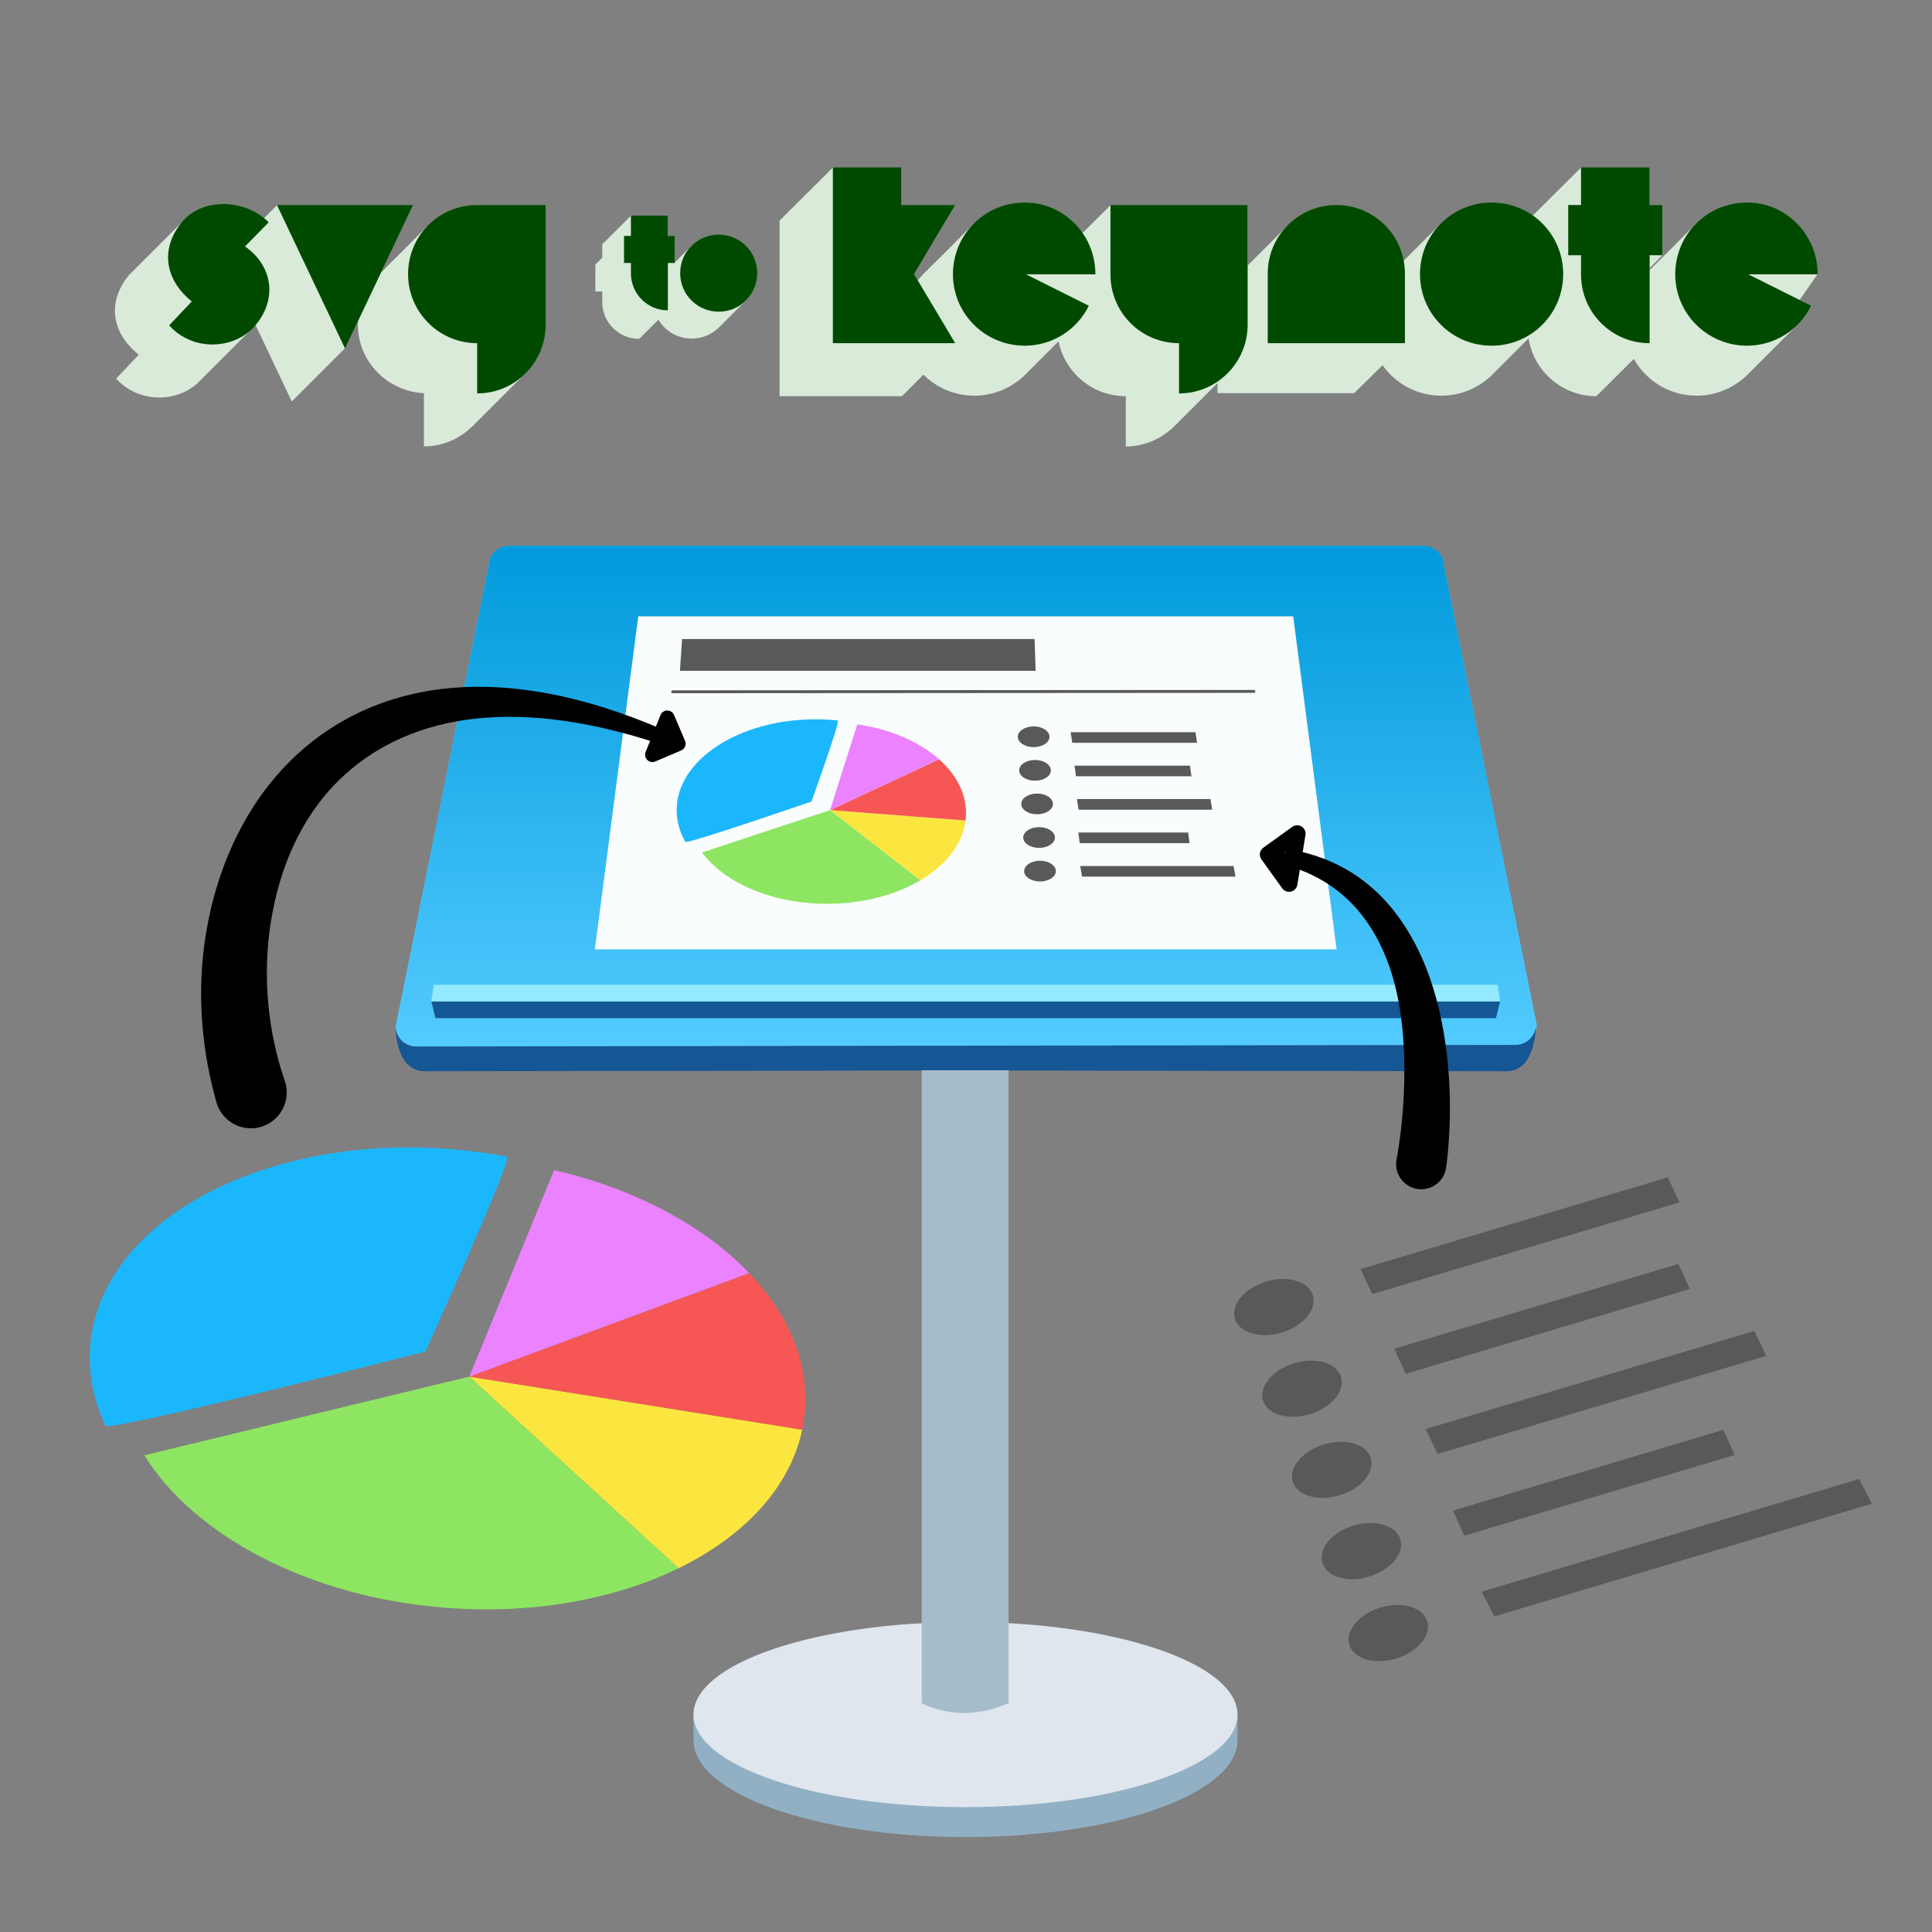 <?xml version="1.0" encoding="UTF-8" standalone="no"?>
<!DOCTYPE svg PUBLIC "-//W3C//DTD SVG 1.1//EN" "http://www.w3.org/Graphics/SVG/1.1/DTD/svg11.dtd">
<svg width="100%" height="100%" viewBox="0 0 1000 1000" version="1.1" xmlns="http://www.w3.org/2000/svg" xmlns:xlink="http://www.w3.org/1999/xlink" xml:space="preserve" xmlns:serif="http://www.serif.com/" style="fill-rule:evenodd;clip-rule:evenodd;stroke-linejoin:round;stroke-miterlimit:2;">
    <rect x="0" y="0" width="1000" height="1000" fill="#808080" stroke="none"/>
    <g transform="matrix(1,0,0,1,0,-653)">
        <g id="Artboard2" transform="matrix(1.616,0,0,1.616,0,-402.648)">
            <rect x="0" y="653.436" width="618.99" height="618.99" style="fill:none;"/>
            <g transform="matrix(0.927,0,0,0.927,-69.607,825.029)">
                <g transform="matrix(1.027,0,0,1,3.79,-1.719)">
                    <path d="M555.233,12.039C555.233,8.154 552.16,5 548.376,5L240.662,5C236.877,5 233.805,8.154 233.805,12.039L202.595,170.961C202.595,174.846 205.667,178 209.452,178L579.548,177.459C583.333,177.459 586.405,174.305 586.405,170.42L555.233,12.039Z" style="fill:rgb(83,203,255);"/>
                </g>
                <g transform="matrix(1.027,0,0,1,3.79,-1.719)">
                    <path d="M555.233,12.039C555.233,8.154 552.16,5 548.376,5L240.662,5C236.877,5 233.805,8.154 233.805,12.039L202.595,170.961C202.595,174.846 205.667,178 209.452,178L579.548,177.459C583.333,177.459 586.405,174.305 586.405,170.42L555.233,12.039Z" style="fill:url(#_Linear1);"/>
                </g>
                <g transform="matrix(1,0,0,1,0.764,0.281)">
                    <path d="M597.935,175.459C601.82,175.459 605,172.305 605,168.42C605,172.305 603.85,184.541 594.966,184.541L405.69,184.276L221.034,184.541C212.15,184.541 211,172.846 211,168.961C211,172.846 214.154,176 218.039,176L597.935,175.459Z" style="fill:rgb(21,86,148);"/>
                </g>
                <g transform="matrix(1.056,0,0,0.944,-23.214,15.196)">
                    <path d="M320,414.735L498,414.735L498,424.5C498,444.093 458.12,460 409,460C359.88,460 320,444.093 320,424.5L320,414.735Z" style="fill:rgb(145,176,196);"/>
                </g>
                <g transform="matrix(1.056,0,0,0.901,-23.214,24.633)">
                    <ellipse cx="409" cy="424.5" rx="89" ry="35.5" style="fill:rgb(223,230,238);"/>
                </g>
                <g transform="matrix(1.034,0,0,1.655,-12.788,-182.694)">
                    <path d="M422,221.868L393,221.868L393,354C402.252,356.749 411.921,356.727 422,354L422,221.868Z" style="fill:rgb(165,188,202);"/>
                </g>
                <g transform="matrix(1,0,0,1,0.764,0.281)">
                    <path d="M592.645,160.43L591.207,166.194L224.793,166.194L223.355,160.43L592.645,160.43Z" style="fill:rgb(21,86,148);"/>
                </g>
                <g transform="matrix(1,0,0,1,0.764,0.281)">
                    <path d="M592.645,160.43L223.355,160.43L224.182,154.667L591.818,154.667L592.645,160.43Z" style="fill:rgb(148,234,255);"/>
                </g>
                <g transform="matrix(1,0,0,1,0.764,0.281)">
                    <path d="M279.859,142.427L294.851,27.36L521.149,27.36L536.141,142.427L279.859,142.427Z" style="fill:rgb(250,253,253);"/>
                </g>
                <g>
                    <g transform="matrix(1,0,0,1,0.764,0.281)">
                        <path d="M306.728,53.43L507.569,53.3" style="fill:none;"/>
                    </g>
                    <g transform="matrix(1,0,0,1,0.764,0.281)">
                        <path d="M306.728,53.93L507.569,53.8C507.845,53.8 508.069,53.576 508.069,53.3C508.069,53.024 507.844,52.8 507.568,52.8L306.727,52.93C306.451,52.93 306.228,53.154 306.228,53.43C306.228,53.706 306.452,53.93 306.728,53.93Z" style="fill:rgb(89,89,89);"/>
                    </g>
                    <g transform="matrix(0.925,0,0,0.915,35.427,18.464)">
                        <path d="M487.374,66.411L444.249,66.411L444.801,70.425L487.925,70.425L487.374,66.411Z" style="fill:rgb(89,89,89);"/>
                    </g>
                    <g transform="matrix(1.07,0,0,0.915,-28.157,30.021)">
                        <path d="M487.374,66.411L444.249,66.411L444.801,70.425L487.925,70.425L487.374,66.411Z" style="fill:rgb(89,89,89);"/>
                    </g>
                    <g transform="matrix(0.88,0,0,0.915,56.726,41.579)">
                        <path d="M487.374,66.411L444.249,66.411L444.801,70.425L487.925,70.425L487.374,66.411Z" style="fill:rgb(89,89,89);"/>
                    </g>
                    <g transform="matrix(1.229,0,0,0.915,-97.683,53.137)">
                        <path d="M487.374,66.411L444.249,66.411L444.801,70.425L487.925,70.425L487.374,66.411Z" style="fill:rgb(89,89,89);"/>
                    </g>
                    <g transform="matrix(1,0,0,0.915,0.764,6.906)">
                        <path d="M487.374,66.411L444.249,66.411L444.801,70.425L487.925,70.425L487.374,66.411Z" style="fill:rgb(89,89,89);"/>
                    </g>
                    <g transform="matrix(2.802,0,0,2.737,-933.872,-146.279)">
                        <path d="M487.663,66.411L444.194,66.411L443.926,70.425L487.795,70.425L487.663,66.411Z" style="fill:rgb(89,89,89);"/>
                    </g>
                    <g transform="matrix(1.16,0,0,1.08,-68.447,-4.201)">
                        <ellipse cx="431.62" cy="68.019" rx="4.719" ry="3.319" style="fill:rgb(89,89,89);"/>
                    </g>
                    <g transform="matrix(1.16,0,0,1.08,-67.965,7.402)">
                        <ellipse cx="431.62" cy="68.019" rx="4.719" ry="3.319" style="fill:rgb(89,89,89);"/>
                    </g>
                    <g transform="matrix(1.16,0,0,1.08,-67.251,19.005)">
                        <ellipse cx="431.62" cy="68.019" rx="4.719" ry="3.319" style="fill:rgb(89,89,89);"/>
                    </g>
                    <g transform="matrix(1.16,0,0,1.08,-66.568,30.608)">
                        <ellipse cx="431.62" cy="68.019" rx="4.719" ry="3.319" style="fill:rgb(89,89,89);"/>
                    </g>
                    <g transform="matrix(1.16,0,0,1.08,-66.251,42.211)">
                        <ellipse cx="431.62" cy="68.019" rx="4.719" ry="3.319" style="fill:rgb(89,89,89);"/>
                    </g>
                </g>
                <g transform="matrix(1.489,0,0,1.045,-190.732,10.199)">
                    <path d="M367.769,50.742C369.534,50.742 371.267,50.875 372.955,51.13C373.567,51.222 366.833,77.928 366.833,77.928C366.833,77.928 337.911,92.128 337.562,91.255C336.253,87.989 335.538,84.456 335.538,80.768C335.538,64.196 349.98,50.742 367.769,50.742Z" style="fill:rgb(27,183,252);"/>
                </g>
                <g>
                    <g transform="matrix(1.489,0,0,1.045,-186.732,11.199)">
                        <path d="M368.441,79.811L389.436,102.989C383.711,107.837 376.107,110.793 367.769,110.793C354.998,110.793 343.951,103.858 338.736,93.814L368.441,79.811Z" style="fill:rgb(142,229,98);"/>
                    </g>
                    <g transform="matrix(1.489,0,0,1.045,-186.732,11.199)">
                        <path d="M368.441,79.811L399.892,83.238C399.208,91.047 395.311,98.014 389.436,102.989L368.441,79.811Z" style="fill:rgb(251,230,63);"/>
                    </g>
                    <g transform="matrix(1.489,0,0,1.045,-186.732,11.199)">
                        <path d="M368.441,79.811L393.75,63.005C397.678,67.98 400,74.123 400,80.768C400,81.6 399.964,82.424 399.892,83.238L368.441,79.811Z" style="fill:rgb(246,87,84);"/>
                    </g>
                    <g transform="matrix(1.489,0,0,1.045,-186.732,11.199)">
                        <path d="M368.441,79.811L374.772,51.454C382.51,53.054 389.205,57.248 393.75,63.005L368.441,79.811Z" style="fill:rgb(235,130,255);"/>
                    </g>
                </g>
            </g>
            <g transform="matrix(1,0,0,1,3.175,0)">
                <g transform="matrix(0.619,0,0,0.619,-258.295,538.979)">
                    <g transform="matrix(130,0,0,130,492.656,362.177)">
                        <path d="M0.392,-0.066C0.484,-0.168 0.47,-0.305 0.355,-0.385L0.449,-0.481C0.361,-0.572 0.19,-0.581 0.107,-0.484L-0.105,-0.272C-0.192,-0.168 -0.179,-0.044 -0.067,0.046L-0.157,0.141C-0.061,0.247 0.101,0.234 0.18,0.146L0.392,-0.066Z" style="fill:rgb(217,234,217);fill-rule:nonzero;"/>
                    </g>
                    <g transform="matrix(130,0,0,130,550.246,362.177)">
                        <path d="M0.311,0.02L0.581,-0.549L0.04,-0.549L-0.171,-0.338L0.099,0.232L0.311,0.02Z" style="fill:rgb(217,234,217);fill-rule:nonzero;"/>
                    </g>
                    <g transform="matrix(130,0,0,130,618.106,362.177)">
                        <path d="M-0.16,-0.074C-0.16,0.071 -0.044,0.192 0.103,0.199L0.103,0.411C0.178,0.411 0.246,0.38 0.296,0.331L0.508,0.119C0.559,0.067 0.588,-0.001 0.588,-0.073L0.588,-0.549L0.315,-0.549C0.24,-0.549 0.171,-0.52 0.12,-0.469L-0.08,-0.269C-0.13,-0.219 -0.16,-0.151 -0.16,-0.074Z" style="fill:rgb(217,234,217);fill-rule:nonzero;"/>
                    </g>
                    <g transform="matrix(70,0,0,70,732.246,345.177)">
                        <path d="M0.415,-0.549L0.364,-0.549L0.364,-0.699L0.091,-0.699L-0.121,-0.488L-0.121,-0.389L-0.172,-0.338L-0.172,-0.139L-0.121,-0.139L-0.121,-0.061C-0.121,0.088 0,0.211 0.152,0.211L0.364,-0L0.364,-0.299L0.415,-0.35L0.415,-0.549Z" style="fill:rgb(217,234,217);fill-rule:nonzero;"/>
                    </g>
                    <g transform="matrix(70,0,0,70,762.696,345.177)">
                        <path d="M-0.18,-0.075C-0.18,0.082 -0.053,0.209 0.105,0.209C0.184,0.209 0.255,0.177 0.307,0.126L0.507,-0.074C0.56,-0.128 0.589,-0.199 0.589,-0.275C0.589,-0.432 0.463,-0.559 0.305,-0.559C0.226,-0.559 0.155,-0.527 0.103,-0.476L-0.097,-0.276C-0.15,-0.222 -0.18,-0.151 -0.18,-0.075Z" style="fill:rgb(217,234,217);fill-rule:nonzero;"/>
                    </g>
                    <g transform="matrix(130,0,0,130,837.896,362.177)">
                        <path d="M0.526,-0.549L0.313,-0.549L0.313,-0.699L0.04,-0.699L-0.172,-0.488L-0.172,0.211L0.315,0.211L0.526,-0L0.362,-0.275L0.526,-0.549Z" style="fill:rgb(217,234,217);fill-rule:nonzero;"/>
                    </g>
                    <g transform="matrix(130,0,0,130,901.206,362.177)">
                        <path d="M-0.169,-0.074C-0.169,0.082 -0.042,0.209 0.117,0.209C0.191,0.209 0.264,0.179 0.318,0.126L0.518,-0.074C0.539,-0.096 0.557,-0.12 0.571,-0.148L0.526,-0.172L0.597,-0.274C0.597,-0.433 0.472,-0.559 0.317,-0.559C0.238,-0.559 0.166,-0.527 0.114,-0.476C0.08,-0.441 -0.051,-0.31 -0.086,-0.276C-0.139,-0.222 -0.169,-0.151 -0.169,-0.074Z" style="fill:rgb(217,234,217);fill-rule:nonzero;"/>
                    </g>
                    <g transform="matrix(130,0,0,130,981.546,362.177)">
                        <path d="M0.04,-0.549L-0.172,-0.338L-0.172,-0.061C-0.172,0.088 -0.051,0.211 0.101,0.211L0.101,0.411C0.176,0.411 0.244,0.38 0.294,0.331L0.506,0.119C0.557,0.067 0.586,-0.001 0.586,-0.073L0.586,-0.549L0.04,-0.549Z" style="fill:rgb(217,234,217);fill-rule:nonzero;"/>
                    </g>
                    <g transform="matrix(130,0,0,130,1062.93,362.177)">
                        <path d="M-0.16,0.199L0.384,0.199L0.586,-0L0.585,-0.277C0.584,-0.426 0.465,-0.549 0.313,-0.549C0.237,-0.549 0.169,-0.518 0.12,-0.469L-0.08,-0.269C-0.13,-0.22 -0.16,-0.152 -0.16,-0.077L-0.16,0.199Z" style="fill:rgb(217,234,217);fill-rule:nonzero;"/>
                    </g>
                    <g transform="matrix(130,0,0,130,1144.31,362.177)">
                        <path d="M-0.18,-0.075C-0.18,0.082 -0.053,0.209 0.105,0.209C0.184,0.209 0.255,0.177 0.307,0.126L0.507,-0.074C0.56,-0.128 0.589,-0.199 0.589,-0.275C0.589,-0.432 0.463,-0.559 0.305,-0.559C0.226,-0.559 0.155,-0.527 0.103,-0.476L-0.097,-0.276C-0.15,-0.222 -0.18,-0.151 -0.18,-0.075Z" style="fill:rgb(217,234,217);fill-rule:nonzero;"/>
                    </g>
                    <g transform="matrix(130,0,0,130,1218.41,362.177)">
                        <path d="M0.415,-0.549L0.364,-0.549L0.364,-0.699L0.091,-0.699L-0.121,-0.488L-0.121,-0.389L-0.172,-0.338L-0.172,-0.139L-0.121,-0.139L-0.121,-0.061C-0.121,0.088 0,0.211 0.152,0.211L0.364,-0L0.364,-0.299L0.415,-0.35L0.415,-0.549Z" style="fill:rgb(217,234,217);fill-rule:nonzero;"/>
                    </g>
                    <g transform="matrix(130,0,0,130,1274.96,362.177)">
                        <path d="M-0.169,-0.074C-0.169,0.082 -0.042,0.209 0.117,0.209C0.191,0.209 0.264,0.179 0.318,0.126L0.518,-0.074C0.539,-0.096 0.557,-0.12 0.571,-0.148L0.526,-0.172L0.597,-0.274C0.597,-0.433 0.472,-0.559 0.317,-0.559C0.238,-0.559 0.166,-0.527 0.114,-0.476C0.08,-0.441 -0.051,-0.31 -0.086,-0.276C-0.139,-0.222 -0.169,-0.151 -0.169,-0.074Z" style="fill:rgb(217,234,217);fill-rule:nonzero;"/>
                    </g>
                </g>
                <g transform="matrix(0.619,0,0,0.619,-258.295,538.979)">
                    <g transform="matrix(130,0,0,130,492.656,362.177)">
                        <path d="M0.392,-0.065C0.484,-0.167 0.471,-0.305 0.356,-0.385L0.45,-0.481C0.362,-0.573 0.19,-0.582 0.107,-0.485C0.02,-0.381 0.032,-0.257 0.144,-0.166L0.054,-0.071C0.15,0.036 0.313,0.023 0.392,-0.065Z" style="fill:rgb(0,74,0);fill-rule:nonzero;"/>
                    </g>
                    <g transform="matrix(130,0,0,130,550.246,362.177)">
                        <path d="M0.311,0.021L0.582,-0.55L0.04,-0.55L0.311,0.021Z" style="fill:rgb(0,74,0);fill-rule:nonzero;"/>
                    </g>
                    <g transform="matrix(130,0,0,130,618.106,362.177)">
                        <path d="M0.315,-0.55C0.162,-0.55 0.04,-0.428 0.04,-0.274C0.04,-0.125 0.162,-0 0.315,-0L0.315,0.2C0.466,0.2 0.588,0.077 0.588,-0.073L0.588,-0.55L0.315,-0.55Z" style="fill:rgb(0,74,0);fill-rule:nonzero;"/>
                    </g>
                    <g transform="matrix(70,0,0,70,732.246,345.177)">
                        <path d="M0.364,-0.55L0.364,-0.7L0.091,-0.7L0.091,-0.55L0.04,-0.55L0.04,-0.35L0.091,-0.35L0.091,-0.273C0.091,-0.123 0.212,-0 0.364,-0L0.364,-0.35L0.415,-0.35L0.415,-0.55L0.364,-0.55Z" style="fill:rgb(0,74,0);fill-rule:nonzero;"/>
                    </g>
                    <g transform="matrix(70,0,0,70,762.696,345.177)">
                        <path d="M0.305,0.01C0.463,0.01 0.59,-0.117 0.59,-0.275C0.59,-0.433 0.463,-0.56 0.305,-0.56C0.147,-0.56 0.02,-0.433 0.02,-0.275C0.02,-0.117 0.147,0.01 0.305,0.01Z" style="fill:rgb(0,74,0);fill-rule:nonzero;"/>
                    </g>
                    <g transform="matrix(130,0,0,130,837.896,362.177)">
                        <path d="M0.527,-0.55L0.313,-0.55L0.313,-0.7L0.04,-0.7L0.04,-0L0.527,-0L0.363,-0.275L0.527,-0.55Z" style="fill:rgb(0,74,0);fill-rule:nonzero;"/>
                    </g>
                    <g transform="matrix(130,0,0,130,901.206,362.177)">
                        <path d="M0.317,0.01C0.421,0.01 0.522,-0.048 0.572,-0.149L0.322,-0.274L0.598,-0.274C0.598,-0.433 0.472,-0.56 0.317,-0.56C0.158,-0.56 0.031,-0.433 0.031,-0.274C0.031,-0.118 0.158,0.01 0.317,0.01Z" style="fill:rgb(0,74,0);fill-rule:nonzero;"/>
                    </g>
                    <g transform="matrix(130,0,0,130,981.546,362.177)">
                        <path d="M0.04,-0.55L0.04,-0.273C0.04,-0.123 0.161,-0 0.313,-0L0.313,0.2C0.464,0.2 0.586,0.077 0.586,-0.073L0.586,-0.55L0.04,-0.55Z" style="fill:rgb(0,74,0);fill-rule:nonzero;"/>
                    </g>
                    <g transform="matrix(130,0,0,130,1062.93,362.177)">
                        <path d="M0.313,-0.55C0.161,-0.55 0.04,-0.427 0.04,-0.277L0.04,-0L0.586,-0L0.586,-0.277C0.586,-0.427 0.465,-0.55 0.313,-0.55Z" style="fill:rgb(0,74,0);fill-rule:nonzero;"/>
                    </g>
                    <g transform="matrix(130,0,0,130,1144.31,362.177)">
                        <path d="M0.305,0.01C0.463,0.01 0.59,-0.117 0.59,-0.275C0.59,-0.433 0.463,-0.56 0.305,-0.56C0.147,-0.56 0.02,-0.433 0.02,-0.275C0.02,-0.117 0.147,0.01 0.305,0.01Z" style="fill:rgb(0,74,0);fill-rule:nonzero;"/>
                    </g>
                    <g transform="matrix(130,0,0,130,1218.41,362.177)">
                        <path d="M0.364,-0.55L0.364,-0.7L0.091,-0.7L0.091,-0.55L0.04,-0.55L0.04,-0.35L0.091,-0.35L0.091,-0.273C0.091,-0.123 0.212,-0 0.364,-0L0.364,-0.35L0.415,-0.35L0.415,-0.55L0.364,-0.55Z" style="fill:rgb(0,74,0);fill-rule:nonzero;"/>
                    </g>
                    <g transform="matrix(130,0,0,130,1274.96,362.177)">
                        <path d="M0.317,0.01C0.421,0.01 0.522,-0.048 0.572,-0.149L0.322,-0.274L0.598,-0.274C0.598,-0.433 0.472,-0.56 0.317,-0.56C0.158,-0.56 0.031,-0.433 0.031,-0.274C0.031,-0.118 0.158,0.01 0.317,0.01Z" style="fill:rgb(0,74,0);fill-rule:nonzero;"/>
                    </g>
                </g>
            </g>
            <g transform="matrix(2.291,0.188,-0.188,2.291,-660.958,809.397)">
                <g transform="matrix(1.489,0,0,1.045,-190.732,10.199)">
                    <path d="M367.769,50.742C369.534,50.742 371.267,50.875 372.955,51.13C373.567,51.222 366.833,77.928 366.833,77.928C366.833,77.928 337.911,92.128 337.562,91.255C336.253,87.989 335.538,84.456 335.538,80.768C335.538,64.196 349.98,50.742 367.769,50.742Z" style="fill:rgb(27,183,252);"/>
                </g>
                <g>
                    <g transform="matrix(1.489,0,0,1.045,-186.732,11.199)">
                        <path d="M368.441,79.811L389.436,102.989C383.711,107.837 376.107,110.793 367.769,110.793C354.998,110.793 343.951,103.858 338.736,93.814L368.441,79.811Z" style="fill:rgb(142,229,98);"/>
                    </g>
                    <g transform="matrix(1.489,0,0,1.045,-186.732,11.199)">
                        <path d="M368.441,79.811L399.892,83.238C399.208,91.047 395.311,98.014 389.436,102.989L368.441,79.811Z" style="fill:rgb(251,230,63);"/>
                    </g>
                    <g transform="matrix(1.489,0,0,1.045,-186.732,11.199)">
                        <path d="M368.441,79.811L393.75,63.005C397.678,67.98 400,74.123 400,80.768C400,81.6 399.964,82.424 399.892,83.238L368.441,79.811Z" style="fill:rgb(246,87,84);"/>
                    </g>
                    <g transform="matrix(1.489,0,0,1.045,-186.732,11.199)">
                        <path d="M368.441,79.811L374.772,51.454C382.51,53.054 389.205,57.248 393.75,63.005L368.441,79.811Z" style="fill:rgb(235,130,255);"/>
                    </g>
                </g>
            </g>
            <g transform="matrix(0.958,-0.286,0.286,0.958,-295.805,189.093)">
                <g transform="matrix(2.203,0,0,2.18,-523.579,926.523)">
                    <path d="M487.374,66.411L444.249,66.411L444.801,70.425L487.925,70.425L487.374,66.411Z" style="fill:rgb(89,89,89);"/>
                </g>
                <g transform="matrix(2.549,0,0,2.18,-675.043,954.054)">
                    <path d="M487.374,66.411L444.249,66.411L444.801,70.425L487.925,70.425L487.374,66.411Z" style="fill:rgb(89,89,89);"/>
                </g>
                <g transform="matrix(2.096,0,0,2.18,-472.842,981.586)">
                    <path d="M487.374,66.411L444.249,66.411L444.801,70.425L487.925,70.425L487.374,66.411Z" style="fill:rgb(89,89,89);"/>
                </g>
                <g transform="matrix(2.927,0,0,2.18,-840.658,1009.12)">
                    <path d="M487.374,66.411L444.249,66.411L444.801,70.425L487.925,70.425L487.374,66.411Z" style="fill:rgb(89,89,89);"/>
                </g>
                <g transform="matrix(2.382,0,0,2.18,-606.15,898.991)">
                    <path d="M487.374,66.411L444.249,66.411L444.801,70.425L487.925,70.425L487.374,66.411Z" style="fill:rgb(89,89,89);"/>
                </g>
                <g transform="matrix(2.764,0,0,2.572,-771.016,872.534)">
                    <ellipse cx="431.62" cy="68.019" rx="4.719" ry="3.319" style="fill:rgb(89,89,89);"/>
                </g>
                <g transform="matrix(2.764,0,0,2.572,-769.868,900.173)">
                    <ellipse cx="431.62" cy="68.019" rx="4.719" ry="3.319" style="fill:rgb(89,89,89);"/>
                </g>
                <g transform="matrix(2.764,0,0,2.572,-768.168,927.812)">
                    <ellipse cx="431.62" cy="68.019" rx="4.719" ry="3.319" style="fill:rgb(89,89,89);"/>
                </g>
                <g transform="matrix(2.764,0,0,2.572,-766.539,955.451)">
                    <ellipse cx="431.62" cy="68.019" rx="4.719" ry="3.319" style="fill:rgb(89,89,89);"/>
                </g>
                <g transform="matrix(2.764,0,0,2.572,-765.786,983.091)">
                    <ellipse cx="431.62" cy="68.019" rx="4.719" ry="3.319" style="fill:rgb(89,89,89);"/>
                </g>
            </g>
            <g transform="matrix(0.619,0,0,0.619,5.75,255.567)">
                <g transform="matrix(1,-0,-0,1,-9.289,642.771)">
                    <path d="M348.775,369.635C348.174,368.224 346.782,367.313 345.249,367.328C343.715,367.343 342.341,368.28 341.768,369.703L334.078,388.79C333.505,390.213 333.846,391.841 334.941,392.914C336.036,393.988 337.67,394.297 339.081,393.696L352.469,387.998C354.396,387.177 355.293,384.95 354.473,383.023L348.775,369.635ZM345.382,381.029L346.01,382.505C346.01,382.505 344.534,383.133 344.534,383.133L345.382,381.029Z"/>
                    <path d="M147.495,559.377C138.418,533.34 135.808,504.358 140.102,477.044C144.501,449.061 155.639,422.723 175.38,403.412C208.123,371.382 262.004,358.645 340.099,384.21C342.056,384.951 344.247,383.963 344.987,382.006C345.728,380.048 344.74,377.858 342.783,377.117C259.145,341.055 198.355,353.067 159.156,385.331C128.197,410.813 110.468,449.665 105.443,490.793C102.187,517.451 104.798,545.023 112.141,570.574C115.231,580.33 125.66,585.743 135.417,582.653C145.173,579.563 150.585,569.134 147.495,559.377Z"/>
                </g>
            </g>
            <g transform="matrix(0.619,0,0,0.857,-190.52,-27)">
                <rect x="648.956" y="1068.43" width="7.471" height="6.164"/>
            </g>
            <g transform="matrix(0.619,0,0,0.619,5.75,255.567)">
                <g transform="matrix(1,-0,-0,1,-9.289,642.771)">
                    <path d="M663.487,459.339C664.514,460.766 666.3,461.434 668.011,461.031C669.722,460.628 671.022,459.235 671.305,457.5L675.499,431.762C675.782,430.027 674.992,428.293 673.497,427.368C672.002,426.443 670.097,426.509 668.671,427.536L653.705,438.307C651.757,439.709 651.314,442.425 652.716,444.373L663.487,459.339ZM664.413,445.746L662.31,442.823C662.31,442.823 665.232,440.72 665.232,440.72L664.413,445.746Z"/>
                    <path d="M748.208,604.327C748.209,604.323 751.516,583.582 749.703,556.7C748.24,535.01 743.602,509.428 732.01,487.579C719.986,464.918 700.944,446.019 670.206,439.726C667.885,439.122 665.51,440.516 664.906,442.838C664.302,445.159 665.697,447.534 668.018,448.138C693.846,456.327 708.587,474.113 716.962,494.622C725.279,514.985 726.889,537.999 726.644,557.331C726.339,581.448 722.607,599.791 722.607,599.791C721.355,606.856 726.075,613.608 733.139,614.86C740.204,616.112 746.956,611.392 748.208,604.327ZM748.208,604.327L748.208,604.327L748.208,604.327Z"/>
                </g>
            </g>
            <g transform="matrix(0.619,0,0,0.857,6.917,10.787)">
                <rect x="648.956" y="1068.43" width="7.471" height="6.164"/>
            </g>
        </g>
    </g>
    <defs>
        <linearGradient id="_Linear1" x1="0" y1="0" x2="1" y2="0" gradientUnits="userSpaceOnUse" gradientTransform="matrix(1.03932e-14,174.24,-169.734,1.06691e-14,394.5,3.489)"><stop offset="0" style="stop-color:rgb(0,153,219);stop-opacity:1"/><stop offset="1" style="stop-color:rgb(83,203,255);stop-opacity:1"/></linearGradient>
    </defs>
</svg>
